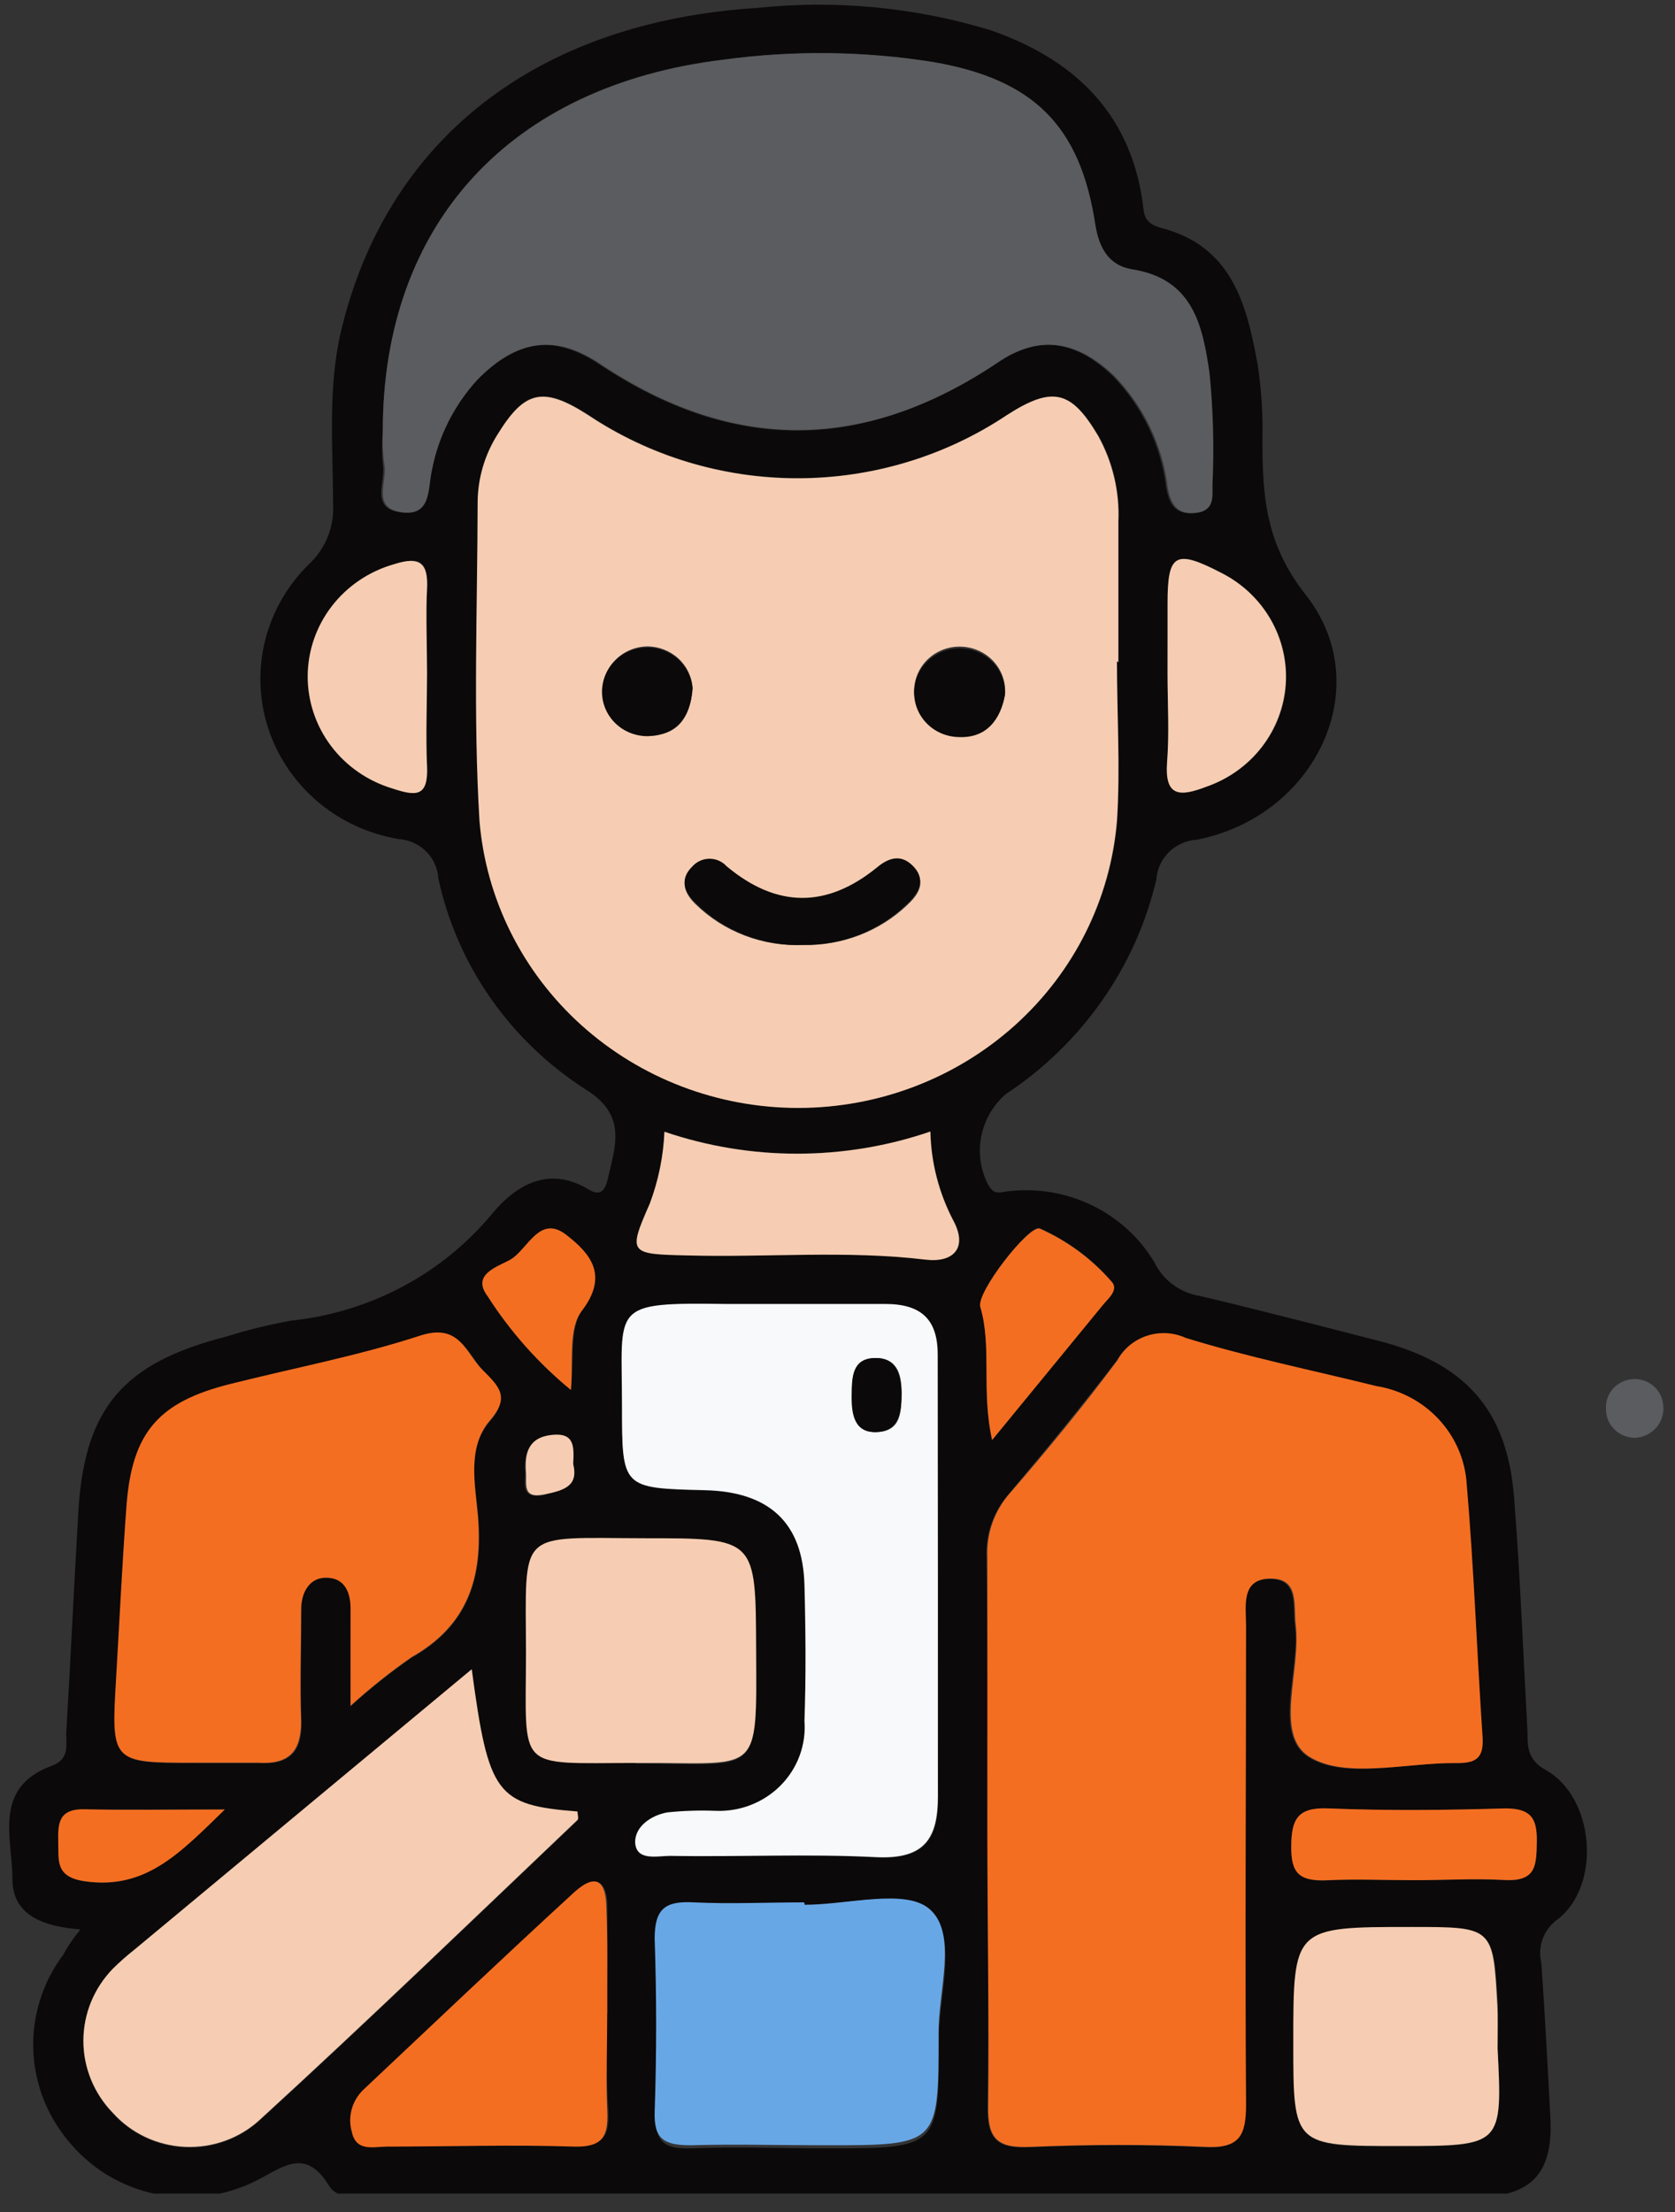 <svg width="75" height="99" viewBox="0 0 75 99" fill="none" xmlns="http://www.w3.org/2000/svg">
<rect x="0" y="0" width="75" height="99" fill="#333333" stroke="none"/>
<g clip-path="url(#clip0_805_1952)">
<path d="M3.603 86.352C1.906 86.223 0.555 85.707 0.555 84.09C0.555 82.255 -0.329 80.004 2.313 79.032C3.177 78.714 2.933 78.04 2.973 77.445C3.167 74.161 3.319 70.878 3.512 67.595C3.797 62.993 5.544 60.989 10.137 59.819C11.093 59.519 12.067 59.28 13.054 59.104C16.573 58.732 19.798 57.017 22.027 54.333C23.043 53.103 24.527 52.121 26.366 53.242C26.945 53.589 27.118 53.183 27.219 52.746C27.555 51.278 28.073 49.909 26.254 48.779C22.848 46.606 20.465 43.202 19.629 39.316C19.602 38.858 19.404 38.425 19.073 38.099C18.741 37.774 18.299 37.579 17.83 37.55C16.479 37.321 15.22 36.732 14.19 35.849C13.161 34.965 12.4 33.822 11.994 32.544C11.587 31.266 11.55 29.903 11.886 28.606C12.222 27.309 12.918 26.127 13.897 25.191C14.241 24.854 14.509 24.45 14.684 24.006C14.859 23.562 14.937 23.087 14.914 22.612C14.914 20.033 14.67 17.425 15.259 14.866C17.291 6.266 23.998 0.979 33.916 0.354C37.421 -0.013 40.966 0.324 44.332 1.346C48.061 2.635 50.551 5.006 51.15 8.964C51.232 9.519 51.15 9.956 51.963 10.194C55.174 11.007 55.825 13.645 56.312 16.314C56.481 17.423 56.552 18.545 56.526 19.666C56.526 22.146 56.648 24.318 58.457 26.61C61.688 30.696 58.934 36.529 53.599 37.58C53.128 37.608 52.683 37.803 52.348 38.128C52.014 38.453 51.812 38.886 51.78 39.346C50.863 43.278 48.447 46.721 45.023 48.977C44.458 49.474 44.076 50.138 43.934 50.867C43.793 51.596 43.9 52.35 44.24 53.014C44.464 53.401 44.627 53.411 45.033 53.331C46.343 53.155 47.676 53.363 48.864 53.931C50.051 54.498 51.038 55.398 51.699 56.515C51.891 56.904 52.175 57.243 52.529 57.502C52.883 57.761 53.295 57.933 53.731 58.003C56.384 58.628 59.005 59.313 61.637 59.987C65.59 60.979 67.49 63.072 67.795 67.03C68.07 70.521 68.202 74.022 68.395 77.514C68.395 78.198 68.395 78.764 69.228 79.23C71.382 80.44 71.718 84.328 69.777 85.876C69.461 86.094 69.219 86.4 69.083 86.753C68.947 87.107 68.923 87.492 69.015 87.86C69.177 90.161 69.299 92.472 69.421 94.803C69.543 97.263 68.578 98.324 66.058 98.334H16.773C16.041 98.334 15.117 98.433 14.741 97.838C13.653 96.043 12.627 97.035 11.408 97.63C10.052 98.298 8.504 98.5 7.016 98.203C5.528 97.906 4.186 97.127 3.207 95.993C2.164 94.825 1.559 93.344 1.493 91.796C1.426 90.247 1.902 88.722 2.841 87.473C3.065 87.066 3.207 86.848 3.603 86.352ZM50.012 29.625H50.094C50.094 27.522 50.094 25.429 50.094 23.326C50.152 21.994 49.84 20.671 49.189 19.498C47.97 17.514 47.157 17.256 45.124 18.555C42.358 20.406 39.083 21.397 35.73 21.397C32.376 21.397 29.101 20.406 26.335 18.555C24.303 17.256 23.46 17.454 22.271 19.478C21.715 20.376 21.417 21.404 21.407 22.453C21.407 27.215 21.204 31.986 21.488 36.717C21.776 40.219 23.404 43.487 26.049 45.87C28.694 48.254 32.161 49.577 35.76 49.577C39.36 49.577 42.827 48.254 45.472 45.87C48.117 43.487 49.745 40.219 50.032 36.717C50.165 34.366 50.012 31.976 50.012 29.595V29.625ZM44.21 81.888C44.21 86.025 44.291 90.151 44.21 94.277C44.21 95.805 44.677 96.172 46.141 96.102C48.722 95.993 51.313 95.983 53.884 96.102C55.459 96.182 55.764 95.616 55.754 94.208C55.682 87.066 55.754 79.924 55.754 72.783C55.754 71.91 55.52 70.68 56.841 70.67C58.162 70.66 57.857 71.89 57.979 72.763C58.223 74.747 56.963 77.623 58.589 78.645C60.215 79.666 62.897 78.873 65.113 78.922C66.027 78.922 66.413 78.694 66.342 77.742C66.088 73.963 65.956 70.184 65.631 66.425C65.562 65.354 65.122 64.337 64.383 63.542C63.645 62.748 62.651 62.221 61.566 62.05C58.721 61.346 55.845 60.761 53.051 59.898C52.509 59.651 51.891 59.617 51.324 59.801C50.757 59.986 50.284 60.375 50.002 60.89C48.468 62.874 46.852 64.857 45.185 66.841C44.485 67.632 44.121 68.654 44.169 69.698C44.24 73.745 44.21 77.802 44.21 81.859V81.888ZM17.139 19.329C17.093 19.814 17.093 20.302 17.139 20.787C17.281 21.531 16.59 22.672 17.81 22.91C19.242 23.188 19.08 21.918 19.263 21.085C19.544 19.569 20.247 18.159 21.295 17.008C23.063 15.203 24.75 14.925 26.833 16.304C32.788 20.271 38.672 20.271 44.596 16.234C46.476 14.955 48.153 15.242 49.809 16.81C51.149 18.187 51.994 19.952 52.217 21.838C52.349 22.513 52.583 23.039 53.457 22.959C54.331 22.88 54.219 22.255 54.219 21.71C54.297 20.036 54.253 18.358 54.087 16.691C53.782 14.617 53.376 12.465 50.592 12.048C49.575 11.89 49.138 11.056 48.976 10.065C48.305 5.621 46.202 3.548 41.71 2.774C38.6 2.28 35.431 2.247 32.31 2.675C22.87 3.836 17.159 9.975 17.139 19.299V19.329ZM41.995 70.749C41.995 67.387 41.995 64.024 41.995 60.672C41.995 59.094 41.283 58.36 39.647 58.38C37.283 58.42 34.912 58.42 32.534 58.38C27.291 58.311 27.86 58.43 27.86 62.933C27.86 66.623 27.86 66.623 31.569 66.712C34.455 66.782 35.959 68.17 36.03 70.958C36.03 72.941 36.091 75.014 36.03 77.048C36.071 77.575 35.996 78.105 35.812 78.603C35.627 79.1 35.336 79.554 34.959 79.934C34.581 80.313 34.126 80.61 33.622 80.805C33.118 81.001 32.578 81.089 32.036 81.065C31.321 81.038 30.604 81.061 29.892 81.135C29.171 81.263 28.408 81.759 28.449 82.464C28.449 83.327 29.465 83.079 30.014 83.079C33.062 83.079 36.182 82.979 39.261 83.138C41.425 83.237 42.035 82.285 42.005 80.4C41.964 77.157 41.995 73.943 41.995 70.719V70.749ZM15.696 76.373C16.561 75.588 17.477 74.859 18.44 74.191C20.99 72.753 21.641 70.591 21.417 67.873C21.295 66.454 20.889 64.808 21.945 63.608C22.86 62.556 22.261 61.981 21.63 61.336C21 60.691 20.614 59.213 18.826 59.799C16.062 60.701 13.166 61.247 10.331 61.961C7.119 62.764 5.941 64.123 5.687 67.377C5.494 69.956 5.372 72.535 5.219 75.114C4.996 78.913 4.996 78.913 8.796 78.913C9.731 78.913 10.666 78.913 11.591 78.913C12.963 78.992 13.542 78.407 13.501 77.058C13.44 75.381 13.501 73.705 13.501 72.029C13.501 71.265 13.775 70.571 14.7 70.63C15.625 70.69 15.716 71.344 15.716 72.019C15.706 73.249 15.696 74.499 15.696 76.344V76.373ZM21.122 74.737L6.012 87.294C5.677 87.557 5.358 87.838 5.057 88.137C4.207 89.008 3.734 90.164 3.734 91.366C3.734 92.568 4.207 93.724 5.057 94.595C5.461 95.046 5.955 95.412 6.509 95.673C7.062 95.934 7.663 96.083 8.277 96.111C8.891 96.14 9.504 96.048 10.08 95.84C10.656 95.632 11.184 95.313 11.631 94.902C16.448 90.498 21.133 85.975 25.858 81.482C25.929 81.422 25.858 81.234 25.858 81.105C22.23 80.787 21.874 80.331 21.122 74.707V74.737ZM36.03 85.281C34.383 85.281 32.727 85.34 31.091 85.281C29.821 85.211 29.282 85.548 29.333 86.897C29.421 89.476 29.421 92.062 29.333 94.654C29.333 95.894 29.78 96.192 30.949 96.152C32.981 96.073 35.014 96.152 36.965 96.152C42.045 96.152 42.045 96.152 42.045 91.192C42.045 89.209 42.919 86.679 41.639 85.578C40.541 84.507 37.95 85.251 36.03 85.251V85.281ZM28.459 78.933C34.038 78.933 33.886 79.656 33.855 73.814C33.855 68.855 33.855 68.855 28.876 68.855C23.084 68.855 23.541 68.379 23.551 74.022C23.531 79.339 23.063 78.903 28.459 78.903V78.933ZM67.074 91.649C67.074 91.014 67.074 90.389 67.074 89.764C66.881 86.272 66.881 86.272 63.243 86.272C57.938 86.272 57.938 86.272 57.938 91.46C57.938 96.073 57.938 96.073 62.715 96.073C67.277 96.043 67.277 96.043 67.053 91.619L67.074 91.649ZM27.199 90.111C27.199 88.504 27.199 86.897 27.199 85.3C27.199 84.309 26.742 83.763 25.776 84.666C22.626 87.641 19.497 90.567 16.336 93.504C16.078 93.745 15.892 94.051 15.798 94.389C15.705 94.726 15.708 95.082 15.808 95.418C16.001 96.311 16.824 96.063 17.383 96.063C20.167 96.063 22.962 96.003 25.746 96.063C27.057 96.063 27.291 95.577 27.24 94.466C27.128 93.017 27.189 91.549 27.179 90.081L27.199 90.111ZM41.659 50.643C37.807 51.957 33.612 51.957 29.76 50.643C29.714 51.738 29.494 52.818 29.11 53.847C28.093 56.099 28.175 56.119 30.776 56.178C34.333 56.277 37.889 55.94 41.456 56.367C42.706 56.516 43.366 55.851 42.686 54.601C42.043 53.374 41.692 52.021 41.659 50.643ZM19.12 30.131C19.12 28.871 19.07 27.621 19.12 26.372C19.171 25.122 18.836 24.874 17.647 25.261C16.537 25.575 15.561 26.231 14.864 27.131C14.167 28.03 13.786 29.126 13.778 30.254C13.77 31.382 14.136 32.482 14.82 33.391C15.504 34.3 16.471 34.969 17.576 35.299C18.592 35.646 19.192 35.616 19.12 34.307C19.049 32.997 19.12 31.51 19.12 30.121V30.131ZM52.278 30.131C52.278 31.46 52.36 32.789 52.278 34.099C52.156 35.676 52.847 35.666 54.036 35.209C55.019 34.869 55.878 34.255 56.509 33.445C57.139 32.634 57.514 31.662 57.586 30.646C57.658 29.631 57.425 28.617 56.916 27.729C56.406 26.841 55.642 26.118 54.717 25.647C52.685 24.576 52.309 24.765 52.299 27.006L52.278 30.131ZM63.314 84.15C64.665 84.15 66.027 84.08 67.379 84.15C68.73 84.219 68.801 83.456 68.812 82.444C68.822 81.432 68.578 80.916 67.399 80.946C64.757 81.015 62.115 81.045 59.483 80.946C58.091 80.886 57.816 81.442 57.816 82.652C57.816 83.862 58.284 84.229 59.463 84.16C60.641 84.09 62.034 84.15 63.314 84.15ZM44.423 64.451C46.252 62.219 47.817 60.314 49.372 58.4C49.616 58.102 50.124 57.696 49.758 57.329C48.882 56.322 47.789 55.516 46.557 54.968C46.08 54.789 43.692 57.845 43.895 58.479C44.444 60.304 43.925 62.199 44.423 64.451ZM25.563 62.209C25.726 60.84 25.482 59.432 26.081 58.628C27.26 57.051 26.376 56.089 25.39 55.295C24.161 54.303 23.642 55.92 22.85 56.377C22.321 56.684 21.082 57.021 21.834 58.013C22.844 59.594 24.102 61.01 25.563 62.209ZM10.117 80.986C7.689 80.986 5.778 80.986 3.868 80.986C2.689 80.986 2.628 81.611 2.658 82.464C2.689 83.317 2.526 84.021 3.858 84.209C6.52 84.576 8.014 82.93 10.066 80.986H10.117ZM25.665 65.522C25.665 64.768 25.665 64.163 24.648 64.262C23.632 64.361 23.449 65.105 23.51 65.929C23.51 66.415 23.307 67.099 24.344 66.921C25.258 66.672 25.909 66.514 25.665 65.522Z" fill="#0B0909"/>
<path d="M73.232 64.352C73.057 64.354 72.883 64.322 72.721 64.258C72.559 64.194 72.412 64.098 72.288 63.976C72.165 63.855 72.068 63.711 72.003 63.552C71.938 63.393 71.907 63.223 71.911 63.052C71.889 62.721 72.004 62.394 72.229 62.145C72.454 61.896 72.771 61.744 73.11 61.723C73.45 61.702 73.784 61.813 74.039 62.033C74.295 62.252 74.45 62.562 74.472 62.893C74.493 63.069 74.477 63.248 74.425 63.417C74.374 63.587 74.288 63.745 74.172 63.882C74.056 64.018 73.913 64.13 73.751 64.21C73.59 64.291 73.413 64.339 73.232 64.352Z" fill="#5A5C5F"/>
<path d="M50.012 29.595C50.012 31.976 50.165 34.366 50.012 36.727C49.725 40.229 48.097 43.497 45.452 45.88C42.807 48.263 39.34 49.587 35.74 49.587C32.141 49.587 28.673 48.263 26.029 45.88C23.384 43.497 21.755 40.229 21.468 36.727C21.183 31.995 21.377 27.224 21.387 22.463C21.396 21.414 21.695 20.386 22.25 19.488C23.47 17.504 24.283 17.266 26.315 18.565C29.081 20.416 32.356 21.407 35.71 21.407C39.063 21.407 42.338 20.416 45.104 18.565C47.136 17.266 47.97 17.474 49.169 19.507C49.819 20.68 50.132 22.004 50.073 23.336C50.073 25.439 50.073 27.532 50.073 29.635L50.012 29.595ZM35.969 42.291C36.825 42.311 37.676 42.164 38.474 41.859C39.271 41.554 39.998 41.098 40.613 40.516C41.09 40.07 41.497 39.524 40.938 38.879C40.379 38.234 39.83 38.393 39.271 38.879C37.005 40.724 34.77 40.694 32.534 38.83C32.439 38.724 32.322 38.64 32.19 38.582C32.059 38.524 31.916 38.494 31.772 38.494C31.628 38.494 31.485 38.524 31.354 38.582C31.223 38.64 31.105 38.724 31.01 38.83C30.41 39.405 30.644 39.98 31.142 40.466C31.772 41.082 32.526 41.563 33.358 41.877C34.189 42.191 35.078 42.333 35.969 42.291ZM31.01 30.805C30.981 30.298 30.755 29.821 30.376 29.472C29.998 29.124 29.498 28.93 28.977 28.93C28.439 28.941 27.926 29.16 27.552 29.54C27.179 29.919 26.975 30.428 26.986 30.954C26.997 31.48 27.221 31.98 27.61 32.345C27.998 32.71 28.52 32.909 29.059 32.898C30.258 32.948 30.918 32.174 31.01 30.805ZM45.003 31.033C45.018 30.769 44.978 30.504 44.887 30.254C44.795 30.005 44.653 29.776 44.469 29.581C44.286 29.386 44.064 29.229 43.817 29.119C43.57 29.009 43.303 28.948 43.031 28.94C42.492 28.923 41.968 29.116 41.575 29.476C41.181 29.836 40.95 30.334 40.933 30.86C40.915 31.386 41.113 31.897 41.481 32.281C41.85 32.666 42.36 32.891 42.899 32.908C44.169 33.027 44.799 32.214 45.003 31.073V31.033Z" fill="#F6CDB2"/>
<path d="M44.21 81.859C44.21 77.802 44.21 73.745 44.21 69.678C44.162 68.634 44.526 67.612 45.226 66.821C46.893 64.897 48.508 62.933 50.043 60.87C50.325 60.355 50.798 59.966 51.365 59.781C51.932 59.597 52.55 59.631 53.091 59.878C55.886 60.741 58.762 61.326 61.607 62.03C62.692 62.202 63.686 62.728 64.424 63.523C65.163 64.317 65.603 65.334 65.672 66.405C65.997 70.164 66.129 73.943 66.383 77.722C66.454 78.714 66.068 78.932 65.153 78.903C62.938 78.903 60.225 79.617 58.63 78.625C57.034 77.633 58.264 74.766 58.02 72.743C57.908 71.87 58.213 70.64 56.882 70.65C55.55 70.66 55.794 71.89 55.794 72.763C55.794 79.904 55.744 87.046 55.794 94.188C55.794 95.596 55.5 96.172 53.925 96.082C51.354 95.963 48.763 95.973 46.181 96.082C44.718 96.152 44.21 95.785 44.251 94.257C44.291 90.121 44.21 85.995 44.21 81.859Z" fill="#F46E21"/>
<path d="M17.139 19.299C17.139 9.985 22.87 3.835 32.382 2.675C35.502 2.246 38.671 2.28 41.781 2.774C46.273 3.548 48.376 5.621 49.047 10.065C49.209 11.056 49.616 11.86 50.663 12.048C53.447 12.465 53.853 14.617 54.158 16.691C54.325 18.358 54.369 20.035 54.291 21.709C54.291 22.255 54.382 22.87 53.528 22.959C52.675 23.049 52.421 22.513 52.289 21.838C52.065 19.952 51.22 18.187 49.88 16.809C48.224 15.242 46.547 14.955 44.667 16.234C38.743 20.202 32.859 20.271 26.904 16.304C24.872 14.925 23.134 15.203 21.366 17.008C20.318 18.159 19.615 19.569 19.334 21.085C19.151 21.878 19.334 23.187 17.881 22.91C16.661 22.672 17.352 21.531 17.21 20.787C17.139 20.294 17.115 19.796 17.139 19.299Z" fill="#5A5C5F"/>
<path d="M41.995 70.719C41.995 73.943 41.995 77.157 41.995 80.38C41.995 82.265 41.416 83.217 39.251 83.118C36.203 82.959 33.083 83.118 30.004 83.059C29.415 83.059 28.48 83.307 28.439 82.444C28.439 81.739 29.16 81.243 29.882 81.115C30.594 81.041 31.311 81.018 32.026 81.045C32.568 81.069 33.108 80.981 33.612 80.785C34.116 80.59 34.572 80.293 34.949 79.914C35.326 79.534 35.617 79.08 35.801 78.583C35.986 78.085 36.061 77.555 36.02 77.028C36.091 75.044 36.081 72.961 36.02 70.938C35.949 68.15 34.445 66.762 31.559 66.692C27.85 66.603 27.85 66.603 27.85 62.913C27.85 58.41 27.281 58.291 32.524 58.36C34.888 58.36 37.259 58.36 39.637 58.36C41.273 58.36 41.995 59.074 41.985 60.651C41.985 63.994 41.995 67.357 41.995 70.719ZM40.369 62.308C40.369 61.594 40.217 60.751 39.17 60.781C38.123 60.81 38.154 61.713 38.154 62.477C38.154 63.24 38.205 64.143 39.282 64.093C40.359 64.044 40.359 63.181 40.369 62.308Z" fill="#F7F9FA"/>
<path d="M15.696 76.343C15.696 74.499 15.696 73.249 15.696 71.999C15.696 71.324 15.473 70.66 14.68 70.61C13.887 70.561 13.491 71.245 13.481 72.009C13.481 73.685 13.42 75.361 13.481 77.038C13.481 78.387 12.942 78.972 11.57 78.893C10.646 78.893 9.711 78.893 8.776 78.893C4.975 78.893 4.975 78.893 5.199 75.094C5.351 72.515 5.473 69.936 5.666 67.357C5.92 64.103 7.099 62.744 10.31 61.941C13.145 61.227 16.041 60.681 18.805 59.779C20.594 59.193 20.838 60.552 21.61 61.316C22.382 62.08 22.84 62.536 21.925 63.587C20.909 64.788 21.275 66.434 21.397 67.853C21.62 70.57 20.97 72.733 18.419 74.171C17.464 74.837 16.555 75.562 15.696 76.343Z" fill="#F46E21"/>
<path d="M21.122 74.707C21.874 80.331 22.23 80.787 25.858 81.075C25.858 81.204 25.919 81.392 25.858 81.452C21.133 85.945 16.448 90.468 11.631 94.872C11.184 95.283 10.657 95.602 10.08 95.81C9.504 96.018 8.891 96.11 8.277 96.082C7.663 96.053 7.062 95.904 6.509 95.643C5.955 95.382 5.461 95.016 5.057 94.565C4.207 93.694 3.734 92.538 3.734 91.336C3.734 90.134 4.207 88.978 5.057 88.107C5.358 87.809 5.677 87.527 6.012 87.264L21.122 74.707Z" fill="#F6CDB2"/>
<path d="M36.03 85.251C37.95 85.251 40.542 84.507 41.619 85.439C42.899 86.54 41.995 89.119 42.025 91.053C42.025 96.013 42.025 96.013 36.944 96.013C34.912 96.013 32.88 95.954 30.929 96.013C29.76 96.013 29.272 95.755 29.313 94.515C29.401 91.93 29.401 89.344 29.313 86.759C29.313 85.41 29.801 85.072 31.071 85.142C32.707 85.221 34.363 85.142 36.01 85.142L36.03 85.251Z" fill="#68A7E6"/>
<path d="M28.459 78.903C23.063 78.903 23.551 79.339 23.551 74.013C23.551 68.368 23.084 68.835 28.876 68.845C33.855 68.845 33.835 68.845 33.855 73.804C33.886 79.627 34.038 78.863 28.459 78.903Z" fill="#F6CDB2"/>
<path d="M67.053 91.619C67.277 96.043 67.277 96.043 62.684 96.043C57.908 96.043 57.908 96.043 57.908 91.43C57.908 86.243 57.908 86.243 63.212 86.243C66.85 86.243 66.85 86.243 67.043 89.734C67.074 90.319 67.053 90.984 67.053 91.619Z" fill="#F6CDB2"/>
<path d="M27.189 90.081C27.189 91.549 27.128 93.057 27.189 94.475C27.24 95.586 27.006 96.112 25.695 96.073C22.911 95.973 20.116 96.073 17.332 96.073C16.733 96.073 15.95 96.32 15.757 95.428C15.658 95.092 15.654 94.736 15.748 94.399C15.841 94.061 16.027 93.755 16.285 93.513C19.446 90.538 22.576 87.562 25.726 84.675C26.742 83.773 27.118 84.269 27.148 85.31C27.22 86.868 27.179 88.475 27.189 90.081Z" fill="#F46E21"/>
<path d="M41.659 50.643C41.688 52.024 42.035 53.38 42.675 54.611C43.356 55.861 42.675 56.525 41.446 56.377C37.879 55.95 34.333 56.287 30.766 56.188C28.165 56.129 28.114 56.109 29.099 53.857C29.484 52.828 29.703 51.748 29.75 50.653C33.606 51.966 37.805 51.963 41.659 50.643Z" fill="#F6CDB2"/>
<path d="M19.121 30.121C19.121 31.509 19.06 32.908 19.121 34.297C19.181 35.685 18.623 35.636 17.576 35.289C16.471 34.959 15.504 34.29 14.82 33.381C14.136 32.472 13.771 31.372 13.778 30.244C13.786 29.116 14.167 28.02 14.864 27.121C15.561 26.221 16.537 25.565 17.647 25.251C18.836 24.864 19.181 25.251 19.121 26.361C19.06 27.473 19.121 28.821 19.121 30.121Z" fill="#F6CDB2"/>
<path d="M52.278 30.131V27.006C52.278 24.765 52.624 24.576 54.697 25.647C55.622 26.117 56.386 26.841 56.895 27.729C57.405 28.617 57.638 29.631 57.566 30.646C57.493 31.661 57.119 32.634 56.488 33.445C55.858 34.255 54.998 34.869 54.016 35.209C52.827 35.666 52.136 35.675 52.258 34.098C52.36 32.789 52.278 31.46 52.278 30.131Z" fill="#F6CDB2"/>
<path d="M63.314 84.15C62.034 84.15 60.743 84.09 59.463 84.15C58.182 84.209 57.806 83.862 57.817 82.642C57.827 81.422 58.091 80.876 59.483 80.936C62.115 81.045 64.757 81.015 67.399 80.936C68.578 80.936 68.832 81.412 68.812 82.434C68.791 83.456 68.812 84.219 67.379 84.14C65.946 84.061 64.666 84.15 63.314 84.15Z" fill="#F46E21"/>
<path d="M44.423 64.451C43.926 62.199 44.423 60.304 43.895 58.499C43.692 57.864 46.08 54.809 46.557 54.988C47.789 55.536 48.882 56.342 49.758 57.349C50.124 57.715 49.616 58.122 49.372 58.42C47.818 60.314 46.253 62.219 44.423 64.451Z" fill="#F46E21"/>
<path d="M25.563 62.209C24.102 61.01 22.844 59.594 21.834 58.013C21.082 57.021 22.322 56.684 22.85 56.377C23.643 55.92 24.161 54.303 25.39 55.295C26.407 56.089 27.26 57.051 26.081 58.628C25.431 59.431 25.675 60.84 25.563 62.209Z" fill="#F46E21"/>
<path d="M10.066 80.986C8.034 82.969 6.52 84.576 3.807 84.199C2.476 84.011 2.628 83.287 2.608 82.454C2.587 81.621 2.608 80.936 3.817 80.976C5.727 81.025 7.638 80.986 10.066 80.986Z" fill="#F46E21"/>
<path d="M25.665 65.522C25.909 66.514 25.258 66.702 24.384 66.881C23.368 67.099 23.592 66.415 23.551 65.889C23.49 65.066 23.643 64.341 24.689 64.222C25.736 64.103 25.705 64.738 25.665 65.522Z" fill="#F6CDB2"/>
<path d="M35.959 42.292C35.066 42.324 34.175 42.172 33.346 41.848C32.516 41.523 31.765 41.032 31.142 40.407C30.644 39.921 30.41 39.346 31.01 38.77C31.105 38.665 31.223 38.58 31.354 38.522C31.485 38.464 31.628 38.434 31.772 38.434C31.916 38.434 32.059 38.464 32.19 38.522C32.322 38.58 32.439 38.665 32.534 38.77C34.77 40.635 37.005 40.665 39.272 38.82C39.83 38.354 40.399 38.215 40.938 38.82C41.477 39.425 41.09 40.01 40.613 40.456C40.002 41.05 39.275 41.518 38.476 41.833C37.676 42.148 36.821 42.304 35.959 42.292Z" fill="#0B0909"/>
<path d="M31.01 30.805C30.919 32.134 30.258 32.908 29.029 32.948C28.489 32.958 27.968 32.759 27.58 32.395C27.191 32.03 26.966 31.53 26.956 31.003C26.945 30.477 27.148 29.969 27.522 29.589C27.895 29.21 28.408 28.991 28.947 28.98C29.464 28.971 29.966 29.155 30.349 29.494C30.732 29.833 30.969 30.302 31.01 30.805Z" fill="#0B0909"/>
<path d="M45.002 31.073C44.799 32.214 44.169 33.057 42.899 32.987C42.36 32.97 41.85 32.745 41.481 32.361C41.112 31.977 40.915 31.465 40.933 30.939C40.95 30.413 41.181 29.915 41.575 29.555C41.968 29.195 42.492 29.003 43.031 29.02C43.299 29.027 43.563 29.087 43.807 29.194C44.051 29.302 44.271 29.455 44.454 29.646C44.638 29.837 44.78 30.061 44.874 30.306C44.968 30.551 45.012 30.812 45.002 31.073Z" fill="#0B0909"/>
<path d="M40.369 62.308C40.369 63.181 40.278 64.044 39.261 64.094C38.245 64.143 38.123 63.27 38.133 62.477C38.144 61.683 38.133 60.81 39.15 60.781C40.166 60.751 40.328 61.554 40.369 62.308Z" fill="#0B0909"/>
</g>
<defs>
<clipPath id="clip0_805_1952">
<rect width="74.089" height="98" fill="white" transform="translate(0.382 0.175)"/>
</clipPath>
</defs>
</svg>
